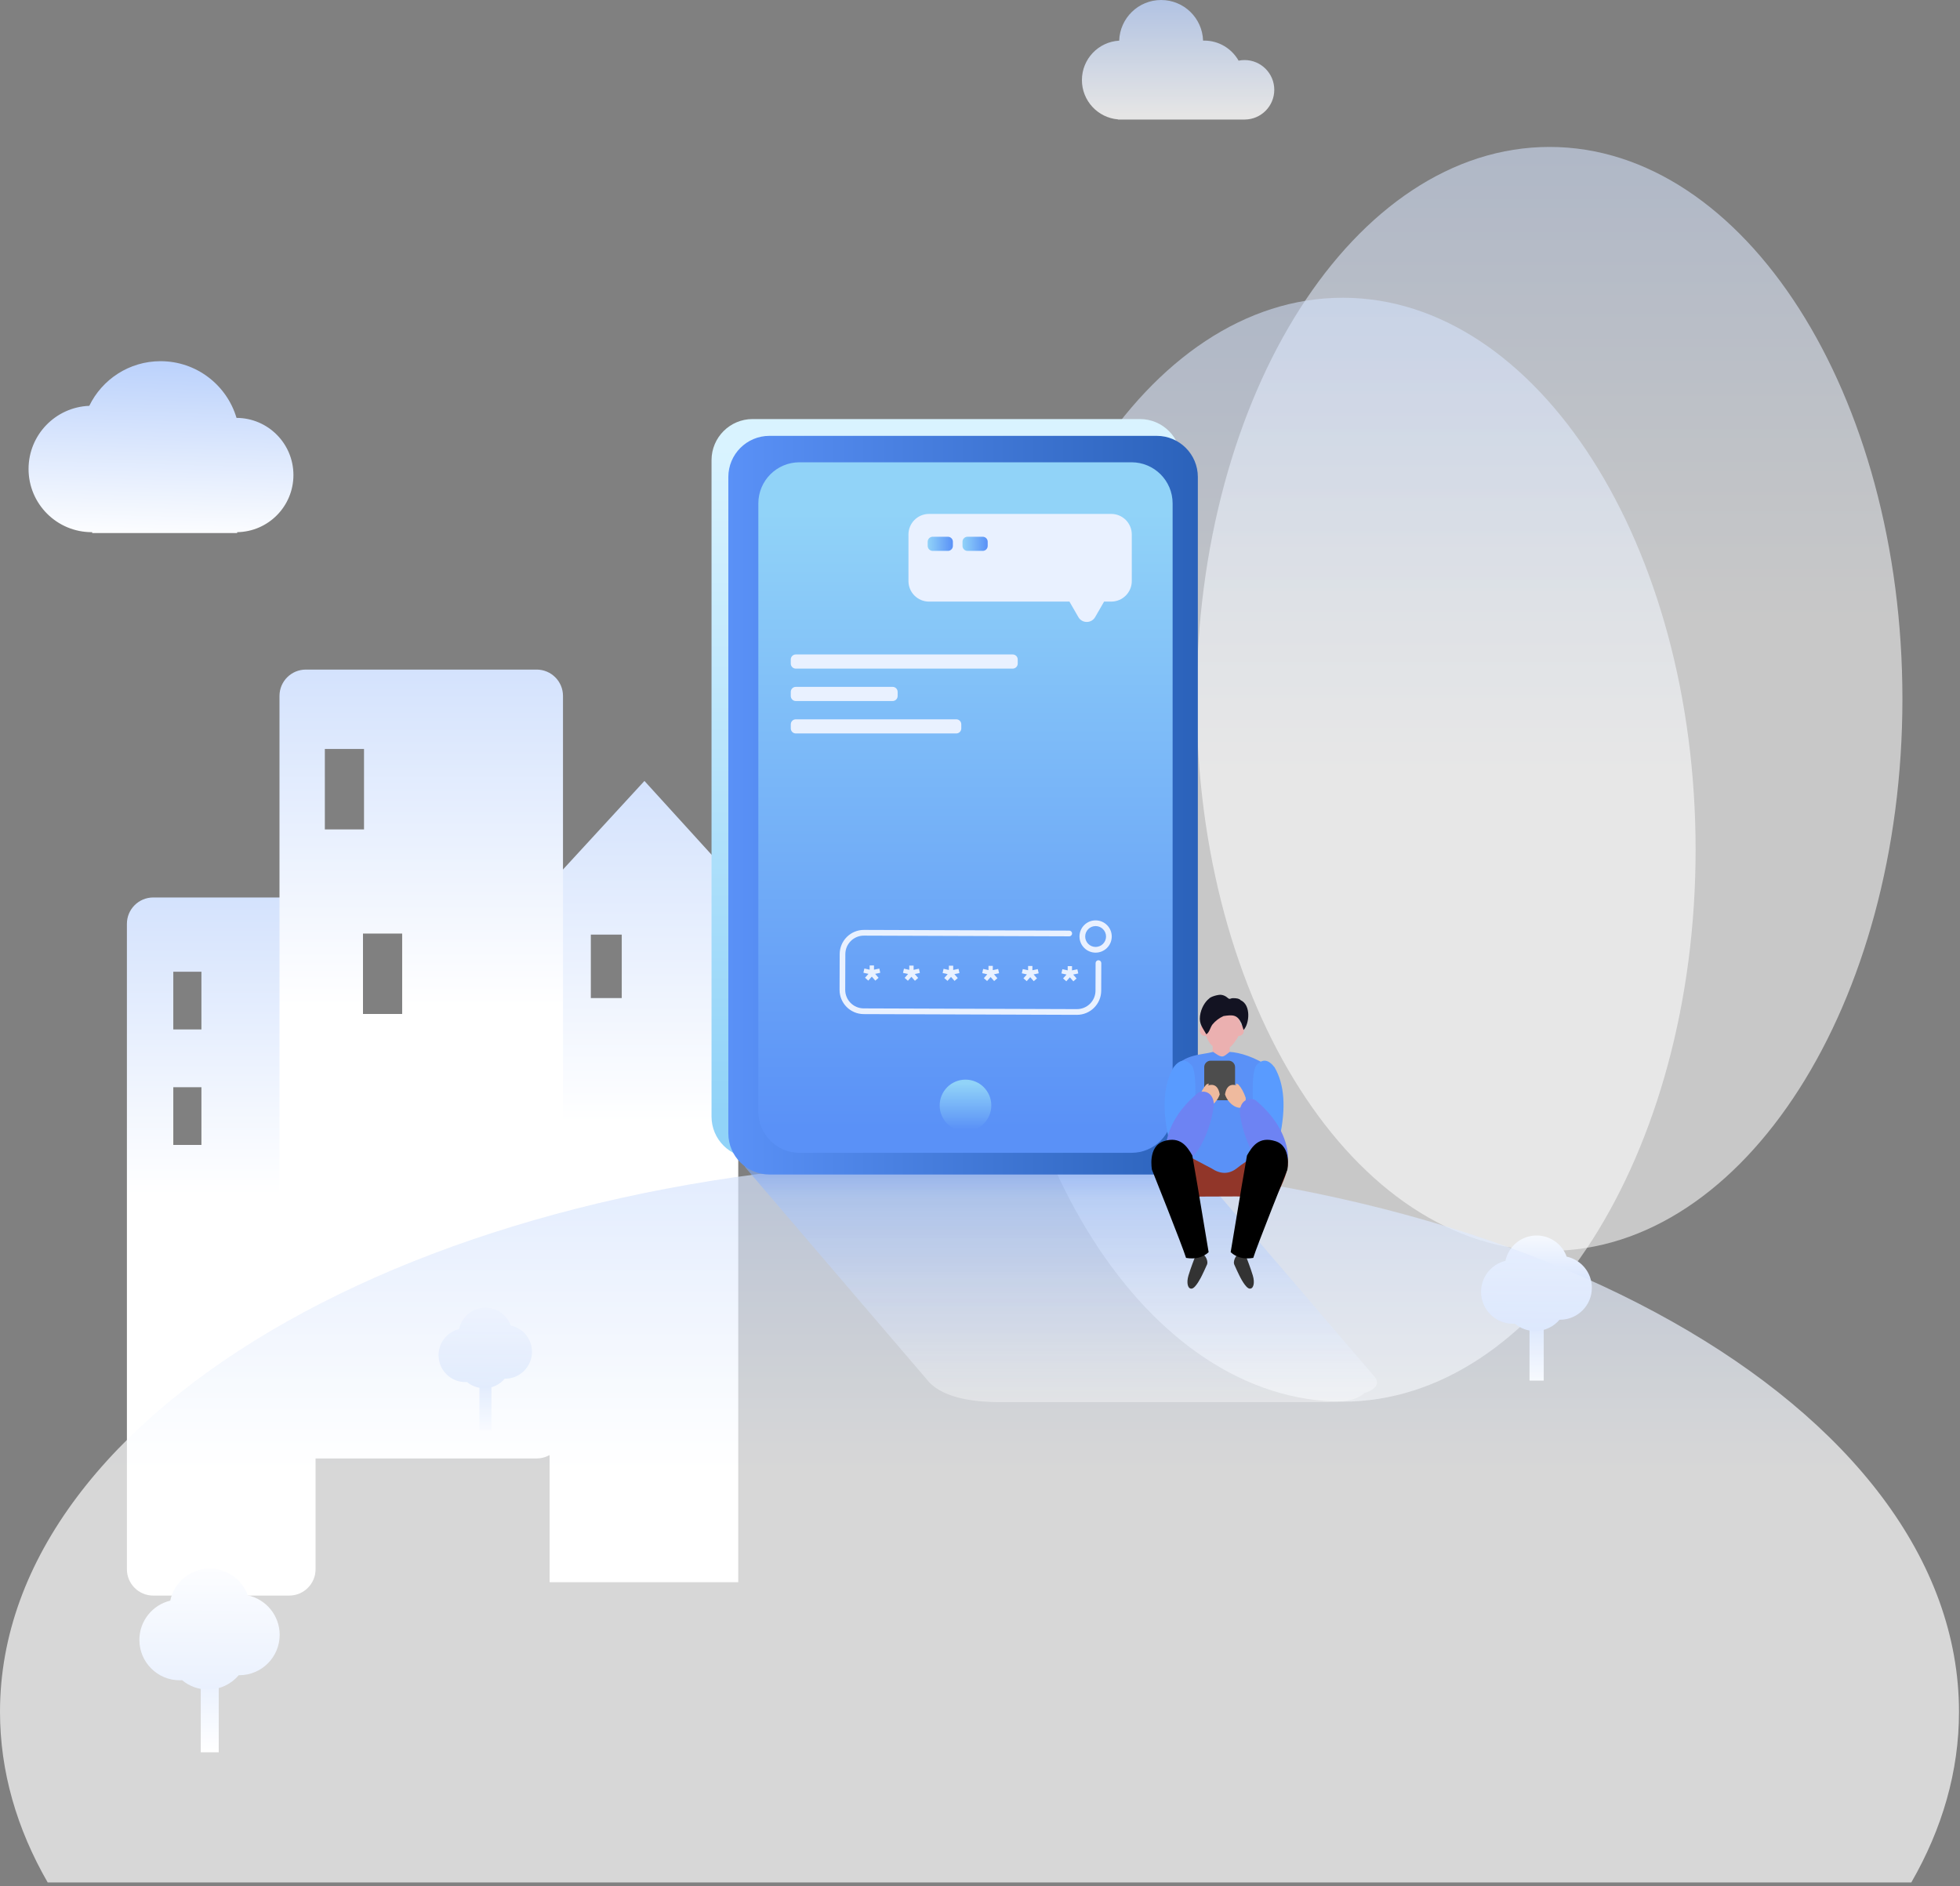 <svg width="264" height="254" viewBox="0 0 264 254" fill="none" xmlns="http://www.w3.org/2000/svg">
<rect x="0" y="0" width="264" height="254" fill="#808080" stroke="none"/>
<g opacity="0.57">
<path d="M208.713 168.442C234.964 168.442 256.244 135.164 256.244 94.114C256.244 53.064 234.964 19.786 208.713 19.786C182.462 19.786 161.181 53.064 161.181 94.114C161.181 135.164 182.462 168.442 208.713 168.442Z" fill="url(#paint0_linear_297_7033)"/>
</g>
<g opacity="0.57">
<path d="M180.856 188.749C207.107 188.749 228.387 155.472 228.387 114.421C228.387 73.371 207.107 40.094 180.856 40.094C154.605 40.094 133.324 73.371 133.324 114.421C133.324 155.472 154.605 188.749 180.856 188.749Z" fill="url(#paint1_linear_297_7033)"/>
</g>
<path d="M38.956 120.853H20.642C18.682 120.853 17.093 122.442 17.093 124.401V211.313C17.093 213.272 18.682 214.861 20.642 214.861H38.956C40.915 214.861 42.505 213.272 42.505 211.313V124.401C42.505 122.442 40.915 120.853 38.956 120.853ZM27.131 154.179H23.342V146.403H27.131V154.179ZM27.131 138.626H23.342V130.85H27.131V138.626Z" fill="url(#paint2_linear_297_7033)"/>
<path d="M86.802 105.161L74.027 119.047V213.056H99.439V119.047L86.802 105.161ZM83.746 134.401H79.581V125.851H83.746V134.401Z" fill="url(#paint3_linear_297_7033)"/>
<path d="M72.282 90.165H41.194C39.234 90.165 37.645 91.754 37.645 93.714V192.845C37.645 194.804 39.234 196.394 41.194 196.394H72.282C74.242 196.394 75.831 194.804 75.831 192.845V93.713C75.831 91.753 74.242 90.165 72.282 90.165ZM43.754 100.857H49.031V111.688H43.754V100.857ZM54.169 136.543H48.892V125.712H54.169V136.543Z" fill="url(#paint4_linear_297_7033)"/>
<path d="M39.523 63.968C39.523 59.727 36.093 56.288 31.857 56.273C30.551 51.858 26.465 48.637 21.626 48.637C17.404 48.637 13.755 51.09 12.026 54.648C7.479 54.822 3.846 58.562 3.846 63.152C3.846 67.852 7.657 71.663 12.357 71.663C12.377 71.663 12.396 71.663 12.416 71.662V71.78H31.945V71.662C36.141 71.599 39.523 68.179 39.523 63.968Z" fill="url(#paint5_linear_297_7033)"/>
<g opacity="0.79">
<path d="M171.637 12.092C171.637 9.88 169.843 8.086 167.63 8.086C167.356 8.086 167.089 8.114 166.829 8.166C165.915 6.555 164.186 5.466 162.201 5.466C162.149 5.466 162.098 5.468 162.047 5.47C161.951 2.432 159.458 0 156.398 0C153.336 0 150.844 2.436 150.749 5.475C147.95 5.628 145.727 7.946 145.727 10.783C145.727 13.568 147.869 15.851 150.595 16.079V16.099H167.669V16.098C169.863 16.078 171.637 14.293 171.637 12.092Z" fill="url(#paint6_linear_297_7033)"/>
</g>
<path d="M207.932 177.714H206.017V185.914H207.932V177.714Z" fill="url(#paint7_linear_297_7033)"/>
<path d="M211.019 169.217C210.424 167.559 208.837 166.372 206.974 166.372C204.904 166.372 203.178 167.834 202.77 169.782C200.886 170.237 199.487 171.934 199.487 173.958C199.487 176.331 201.41 178.255 203.783 178.255C203.868 178.255 203.952 178.252 204.036 178.247C204.78 178.865 205.736 179.236 206.779 179.236C208.093 179.236 209.271 178.645 210.06 177.714C210.079 177.714 210.099 177.716 210.117 177.716C212.49 177.716 214.414 175.792 214.414 173.419C214.414 171.355 212.959 169.632 211.019 169.217Z" fill="url(#paint8_linear_297_7033)"/>
<path d="M66.191 185.655H64.576V192.57H66.191V185.655Z" fill="url(#paint9_linear_297_7033)"/>
<path d="M68.794 178.49C68.292 177.092 66.954 176.092 65.383 176.092C63.638 176.092 62.182 177.325 61.838 178.968C60.25 179.352 59.069 180.783 59.069 182.489C59.069 184.49 60.69 186.111 62.691 186.111C62.762 186.111 62.833 186.108 62.904 186.104C63.531 186.626 64.338 186.939 65.217 186.939C66.326 186.939 67.318 186.44 67.983 185.655C67.999 185.655 68.015 185.655 68.033 185.655C70.034 185.655 71.655 184.034 71.655 182.032C71.656 180.292 70.43 178.839 68.794 178.49Z" fill="url(#paint10_linear_297_7033)"/>
<path d="M29.463 225.584H27.04V235.964H29.463V225.584Z" fill="url(#paint11_linear_297_7033)"/>
<path d="M33.372 214.827C32.619 212.726 30.611 211.226 28.252 211.226C25.632 211.226 23.445 213.077 22.929 215.542C20.544 216.119 18.773 218.267 18.773 220.829C18.773 223.833 21.207 226.268 24.212 226.268C24.319 226.268 24.426 226.264 24.532 226.258C25.473 227.041 26.684 227.512 28.004 227.512C29.669 227.512 31.16 226.763 32.158 225.584C32.182 225.584 32.206 225.585 32.231 225.585C35.236 225.585 37.67 223.151 37.67 220.147C37.669 217.533 35.828 215.351 33.372 214.827Z" fill="url(#paint12_linear_297_7033)"/>
<g opacity="0.68">
<path d="M257.443 253.488C261.612 246.254 263.865 238.533 263.865 230.515C263.865 189.465 204.796 156.188 131.932 156.188C59.068 156.188 0 189.465 0 230.515C0 238.533 2.254 246.254 6.422 253.488H257.443Z" fill="url(#paint13_linear_297_7033)"/>
</g>
<g opacity="0.68">
<path d="M150.946 153.893C136.257 153.893 121.568 153.893 106.879 153.893C105.219 153.974 103.199 153.92 101.867 155.106C100.306 155.586 99.71 156.411 100.515 157.351C108.729 166.945 116.942 176.537 125.157 186.131C127.343 188.43 131.727 188.806 134.683 188.813C149.373 188.813 164.061 188.813 178.751 188.813C180.41 188.732 182.43 188.786 183.762 187.599C185.324 187.12 185.92 186.294 185.115 185.355C176.9 175.761 168.687 166.168 160.473 156.574C158.287 154.275 153.902 153.899 150.946 153.893Z" fill="url(#paint14_linear_297_7033)"/>
</g>
<path d="M153.54 155.895H101.376C98.318 155.895 95.839 153.416 95.839 150.358V61.966C95.839 58.908 98.318 56.429 101.376 56.429H153.54C156.597 56.429 159.077 58.908 159.077 61.966V150.358C159.077 153.416 156.597 155.895 153.54 155.895Z" fill="url(#paint15_linear_297_7033)"/>
<path d="M155.805 158.159H103.64C100.583 158.159 98.103 155.679 98.103 152.622V64.229C98.103 61.172 100.583 58.692 103.64 58.692H155.805C158.862 58.692 161.342 61.172 161.342 64.229V152.622C161.342 155.681 158.862 158.159 155.805 158.159Z" fill="url(#paint16_linear_297_7033)"/>
<path d="M152.407 155.237H107.682C104.625 155.237 102.145 152.757 102.145 149.7V67.788C102.145 64.73 104.625 62.251 107.682 62.251H152.407C155.465 62.251 157.944 64.73 157.944 67.788V149.7C157.944 152.759 155.465 155.237 152.407 155.237Z" fill="url(#paint17_linear_297_7033)"/>
<path d="M130.046 152.336C131.967 152.336 133.523 150.78 133.523 148.859C133.523 146.939 131.967 145.382 130.046 145.382C128.126 145.382 126.569 146.939 126.569 148.859C126.569 150.78 128.126 152.336 130.046 152.336Z" fill="url(#paint18_linear_297_7033)"/>
<path d="M149.678 69.205H125.131C123.602 69.205 122.364 70.445 122.364 71.972V78.244C122.364 79.773 123.604 81.011 125.131 81.011H144.046L145.252 83.1C145.753 83.969 147.008 83.969 147.509 83.1L148.714 81.011H149.677C151.206 81.011 152.444 79.771 152.444 78.244V71.972C152.445 70.445 151.207 69.205 149.678 69.205Z" fill="#E9F1FF"/>
<path d="M147.566 128.283C146.365 128.279 145.396 127.302 145.4 126.102C145.404 124.902 146.38 123.932 147.581 123.937C148.781 123.941 149.75 124.917 149.746 126.117C149.741 127.316 148.766 128.284 147.566 128.283ZM147.578 124.705C146.803 124.702 146.171 125.33 146.168 126.105C146.166 126.88 146.793 127.512 147.568 127.514C148.344 127.517 148.975 126.89 148.978 126.114C148.979 125.339 148.353 124.709 147.578 124.705Z" fill="#E9F1FF"/>
<path d="M145.055 136.657L116.338 136.558C114.534 136.551 113.077 135.085 113.084 133.28L113.1 128.476C113.107 126.672 114.573 125.215 116.378 125.222L144.022 125.317C144.234 125.318 144.406 125.491 144.405 125.702C144.403 125.914 144.231 126.087 144.019 126.085L116.368 125.99C114.989 125.985 113.867 127.099 113.862 128.479L113.845 133.283C113.84 134.662 114.955 135.784 116.334 135.789L145.051 135.888C145.714 135.891 146.349 135.629 146.82 135.163C147.29 134.696 147.556 134.062 147.557 133.4L147.57 129.689C147.571 129.477 147.743 129.305 147.955 129.306C148.167 129.307 148.338 129.48 148.338 129.691L148.326 133.404C148.319 135.204 146.855 136.66 145.055 136.657Z" fill="#E9F1FF"/>
<path d="M116.979 131.142L116.295 130.988L116.424 130.42L117.138 130.579L117.139 130.006L117.722 130.007L117.72 130.58L118.44 130.425L118.565 130.993L117.879 131.142L118.338 131.668L117.901 132.053L117.428 131.513L116.952 132.049L116.513 131.661L116.979 131.142Z" fill="#E9F1FF"/>
<path d="M122.314 131.162L121.629 131.007L121.758 130.44L122.473 130.598L122.474 130.025L123.056 130.027L123.055 130.6L123.775 130.445L123.9 131.012L123.214 131.162L123.673 131.687L123.236 132.073L122.763 131.533L122.287 132.069L121.848 131.681L122.314 131.162Z" fill="#E9F1FF"/>
<path d="M127.648 131.179L126.964 131.025L127.093 130.457L127.807 130.616L127.809 130.043L128.391 130.044L128.39 130.617L129.109 130.463L129.234 131.03L128.549 131.179L129.007 131.705L128.57 132.09L128.098 131.55L127.621 132.086L127.183 131.698L127.648 131.179Z" fill="#E9F1FF"/>
<path d="M132.983 131.198L132.299 131.043L132.428 130.476L133.142 130.635L133.143 130.062L133.726 130.063L133.724 130.636L134.444 130.481L134.569 131.049L133.883 131.198L134.342 131.723L133.905 132.109L133.432 131.569L132.956 132.105L132.517 131.717L132.983 131.198Z" fill="#E9F1FF"/>
<path d="M138.318 131.217L137.633 131.062L137.762 130.494L138.477 130.653L138.478 130.08L139.06 130.081L139.059 130.654L139.779 130.5L139.904 131.067L139.218 131.217L139.677 131.742L139.24 132.128L138.767 131.587L138.291 132.124L137.852 131.735L138.318 131.217Z" fill="#E9F1FF"/>
<path d="M143.652 131.234L142.968 131.079L143.097 130.512L143.811 130.671L143.813 130.098L144.395 130.099L144.394 130.672L145.113 130.517L145.238 131.085L144.553 131.234L145.011 131.76L144.574 132.145L144.102 131.605L143.625 132.141L143.187 131.753L143.652 131.234Z" fill="#E9F1FF"/>
<path d="M136.406 90.035H107.188C106.815 90.035 106.513 89.732 106.513 89.36V88.805C106.513 88.431 106.816 88.13 107.188 88.13H136.406C136.779 88.13 137.081 88.433 137.081 88.805V89.36C137.081 89.732 136.779 90.035 136.406 90.035Z" fill="#E9F1FF"/>
<path d="M120.232 94.399H107.188C106.815 94.399 106.513 94.096 106.513 93.724V93.169C106.513 92.796 106.816 92.494 107.188 92.494H120.232C120.606 92.494 120.907 92.797 120.907 93.169V93.724C120.908 94.096 120.606 94.399 120.232 94.399Z" fill="#E9F1FF"/>
<path d="M127.673 74.183H125.627C125.253 74.183 124.952 73.88 124.952 73.508V72.953C124.952 72.58 125.255 72.278 125.627 72.278H127.673C128.046 72.278 128.348 72.581 128.348 72.953V73.508C128.348 73.882 128.045 74.183 127.673 74.183Z" fill="url(#paint19_linear_297_7033)"/>
<path d="M132.363 74.183H130.316C129.943 74.183 129.642 73.88 129.642 73.508V72.953C129.642 72.58 129.944 72.278 130.316 72.278H132.363C132.736 72.278 133.037 72.581 133.037 72.953V73.508C133.037 73.882 132.736 74.183 132.363 74.183Z" fill="url(#paint20_linear_297_7033)"/>
<path d="M128.805 98.766H107.189C106.816 98.766 106.515 98.463 106.515 98.091V97.536C106.515 97.163 106.817 96.861 107.189 96.861H128.805C129.179 96.861 129.48 97.164 129.48 97.536V98.091C129.48 98.463 129.177 98.766 128.805 98.766Z" fill="#E9F1FF"/>
<path d="M164.632 135.747C165.312 135.811 165.942 136.135 166.392 136.652C166.532 136.807 166.649 136.981 166.742 137.169L166.748 137.182L166.73 137.089C166.945 137.151 167.038 137.535 167.044 138.002L167.044 138.022C167.563 137.881 167.933 139.467 166.804 139.509C166.764 139.614 166.719 139.705 166.672 139.774C166.387 140.19 166.075 140.722 165.633 141.044L165.637 142.208L163.328 142.24L163.338 140.873C163.152 140.721 162.99 140.535 162.862 140.319C162.694 140.063 162.555 139.791 162.446 139.508L162.491 139.506C161.144 139.6 161.596 137.753 162.165 138.044C162.164 137.982 162.164 137.92 162.166 137.858C162.22 137.343 162.429 136.858 162.766 136.467C163.231 135.931 163.93 135.662 164.632 135.747ZM166.8 137.446L166.801 137.465C166.804 137.557 166.809 137.648 166.856 137.731L166.8 137.446ZM166.748 137.182L166.8 137.446L166.799 137.43C166.797 137.372 166.793 137.315 166.779 137.259L166.769 137.226L166.748 137.182Z" fill="#EBB0B0"/>
<path d="M167.503 138.691C168.274 137.917 168.555 135.333 167.096 134.679C166.933 134.473 166.586 134.418 166.119 134.411C165.781 134.402 165.743 134.536 165.57 134.504C165.397 134.473 165.142 134.048 164.484 133.963C164.128 133.911 163.053 134.189 162.819 134.504C162.36 134.861 161.764 135.73 161.631 136.82C161.493 137.911 162.036 138.453 162.487 139.282C162.904 139.009 163.006 138.377 163.301 137.967C163.71 137.469 164.226 137.076 164.807 136.82C166.057 136.629 166.656 136.629 167.219 137.802C167.219 137.802 167.314 138.098 167.503 138.691Z" fill="#131322"/>
<path d="M163.398 141.649C163.766 141.876 164.199 142.257 164.614 142.265C164.928 142.283 165.356 141.836 165.629 141.649C166.888 141.708 169.171 142.344 171.104 143.806C171.104 149.459 170.534 150.467 169.796 153.649C169.776 153.788 167.685 157.411 167.285 157.614C165.717 158.406 164.505 158.258 162.787 158.057C162.452 158.016 160.542 156.361 160.29 156.115C160.089 155.917 159.088 153.742 158.861 153.143C158.633 152.544 158.287 151.461 158.261 150.812C158.191 149.086 158.073 146.162 158.049 143.997C159.489 141.906 161.838 142.081 163.398 141.649Z" fill="#5A91F7"/>
<path d="M165.491 142.832H163.068C162.59 142.832 162.202 143.22 162.202 143.698V147.292C162.202 147.77 162.59 148.157 163.068 148.157H165.491C165.969 148.157 166.356 147.77 166.356 147.292V143.698C166.356 143.22 165.969 142.832 165.491 142.832Z" fill="url(#paint21_linear_297_7033)"/>
<path d="M161.498 147.834C161.747 147.087 162.074 146.491 162.479 146.048C162.887 145.801 162.882 145.983 162.709 146.17C162.948 146.102 164.015 145.733 164.287 147.373C164.099 147.984 163.405 149.057 162.359 149.171C161.754 149.148 161.467 148.703 161.498 147.834Z" fill="#EFBA9E"/>
<path d="M158.065 143.731C158.899 142.645 159.705 142.543 160.483 143.424C161.366 144.335 160.997 150.213 160.483 153.846C159.284 155.419 157.784 154.47 157.382 153.169C156.508 149.163 156.736 146.017 158.065 143.731Z" fill="url(#paint22_linear_297_7033)"/>
<path d="M167.788 147.834C167.539 147.087 167.212 146.491 166.806 146.048C166.399 145.801 166.403 145.983 166.576 146.17C166.338 146.102 165.271 145.733 164.999 147.373C165.187 147.984 165.881 149.057 166.927 149.171C167.532 149.148 167.819 148.703 167.788 147.834Z" fill="#EFBA9E"/>
<path d="M171.681 143.731C170.847 142.645 170.041 142.543 169.263 143.424C168.38 144.335 168.749 150.213 169.263 153.846C170.462 155.419 171.961 154.47 172.364 153.169C173.238 149.163 173.01 146.017 171.681 143.731Z" fill="url(#paint23_linear_297_7033)"/>
<path d="M157.122 153.687C157.615 151.287 159.043 149.1 161.408 147.125C162.262 146.788 163.232 147.11 163.461 148.341C163.704 149.089 162.457 155.065 159.564 156.601C157.481 157.051 156.667 156.08 157.122 153.687Z" fill="#6D83F3"/>
<path d="M173.368 154.687C172.876 152.287 171.447 150.1 169.083 148.125C168.228 147.788 167.259 148.11 167.03 149.341C166.786 150.089 168.034 156.065 170.927 157.601C173.009 158.051 173.823 157.08 173.368 154.687Z" fill="#6D83F3"/>
<path d="M156.889 160.424C155.759 156.526 156.172 154.607 158.13 154.667L163.212 157.352C164.403 158.132 165.516 158.132 166.553 157.352C168.107 156.102 169.796 155.207 171.618 154.667C174.027 154.88 174.095 157.049 171.822 161.175C169.34 161.092 164.565 161.092 157.497 161.175C157.232 161.061 157.029 160.811 156.889 160.424Z" fill="url(#paint24_linear_297_7033)"/>
<path d="M161.103 169.04C161.641 169.016 161.901 168.878 162.174 169.034C162.447 169.19 162.737 169.899 162.586 170.264C162.394 170.728 162.011 171.506 161.908 171.727C161.805 171.948 161.058 173.451 160.526 173.524C159.994 173.598 159.776 172.772 160.078 171.76C160.38 170.748 160.936 169.329 160.936 169.329L161.103 169.04Z" fill="#333333"/>
<path d="M167.722 169.04C167.184 169.016 166.924 168.878 166.651 169.034C166.378 169.19 166.088 169.899 166.239 170.264C166.431 170.728 166.814 171.506 166.917 171.727C167.02 171.948 167.767 173.451 168.299 173.524C168.831 173.598 169.049 172.772 168.747 171.76C168.445 170.748 167.889 169.329 167.889 169.329L167.722 169.04Z" fill="#333333"/>
<path d="M155.162 157.521C155.162 157.521 154.539 154.376 156.759 153.671C158.979 152.965 159.905 154.385 160.597 155.596C160.814 156.752 161.547 161.092 162.796 168.618C162.011 169.337 160.998 169.595 159.755 169.39C159.248 167.738 155.162 157.521 155.162 157.521Z" fill="black"/>
<path d="M173.397 157.521C173.397 157.521 174.02 154.376 171.8 153.671C169.58 152.965 168.654 154.385 167.962 155.596C167.745 156.752 167.012 161.092 165.763 168.618C166.547 169.337 167.561 169.595 168.804 169.39C169.31 167.738 173.397 157.521 173.397 157.521Z" fill="black"/>
<defs>
<linearGradient id="paint0_linear_297_7033" x1="208.713" y1="164.07" x2="208.713" y2="-146.831" gradientUnits="userSpaceOnUse">
<stop offset="0.26" stop-color="white"/>
<stop offset="1" stop-color="#6397F7"/>
</linearGradient>
<linearGradient id="paint1_linear_297_7033" x1="180.856" y1="184.376" x2="180.856" y2="-126.524" gradientUnits="userSpaceOnUse">
<stop offset="0.26" stop-color="white"/>
<stop offset="1" stop-color="#6397F7"/>
</linearGradient>
<linearGradient id="paint2_linear_297_7033" x1="29.799" y1="212.096" x2="29.799" y2="15.485" gradientUnits="userSpaceOnUse">
<stop offset="0.26" stop-color="white"/>
<stop offset="1" stop-color="#6397F7"/>
</linearGradient>
<linearGradient id="paint3_linear_297_7033" x1="86.731" y1="209.882" x2="86.731" y2="-15.771" gradientUnits="userSpaceOnUse">
<stop offset="0.26" stop-color="white"/>
<stop offset="1" stop-color="#6397F7"/>
</linearGradient>
<linearGradient id="paint4_linear_297_7033" x1="56.738" y1="193.268" x2="56.738" y2="-28.899" gradientUnits="userSpaceOnUse">
<stop offset="0.26" stop-color="white"/>
<stop offset="1" stop-color="#6397F7"/>
</linearGradient>
<linearGradient id="paint5_linear_297_7033" x1="21.43" y1="73.026" x2="22.931" y2="17.196" gradientUnits="userSpaceOnUse">
<stop stop-color="white"/>
<stop offset="1" stop-color="#6397F7"/>
</linearGradient>
<linearGradient id="paint6_linear_297_7033" x1="158.681" y1="15.357" x2="158.681" y2="-21.443" gradientUnits="userSpaceOnUse">
<stop stop-color="white"/>
<stop offset="1" stop-color="#6397F7"/>
</linearGradient>
<linearGradient id="paint7_linear_297_7033" x1="206.975" y1="185.672" x2="206.975" y2="168.524" gradientUnits="userSpaceOnUse">
<stop stop-color="white"/>
<stop offset="1" stop-color="#6397F7"/>
</linearGradient>
<linearGradient id="paint8_linear_297_7033" x1="207.026" y1="164.177" x2="206.746" y2="199.614" gradientUnits="userSpaceOnUse">
<stop stop-color="white"/>
<stop offset="1" stop-color="#6397F7"/>
</linearGradient>
<linearGradient id="paint9_linear_297_7033" x1="65.383" y1="193.708" x2="65.383" y2="176.8" gradientUnits="userSpaceOnUse">
<stop stop-color="white"/>
<stop offset="1" stop-color="#6397F7"/>
</linearGradient>
<linearGradient id="paint10_linear_297_7033" x1="65.426" y1="174.239" x2="65.19" y2="204.121" gradientUnits="userSpaceOnUse">
<stop stop-color="white"/>
<stop offset="1" stop-color="#6397F7"/>
</linearGradient>
<linearGradient id="paint11_linear_297_7033" x1="28.252" y1="235.66" x2="28.252" y2="213.949" gradientUnits="userSpaceOnUse">
<stop stop-color="white"/>
<stop offset="1" stop-color="#6397F7"/>
</linearGradient>
<linearGradient id="paint12_linear_297_7033" x1="28.316" y1="208.445" x2="27.962" y2="253.31" gradientUnits="userSpaceOnUse">
<stop stop-color="white"/>
<stop offset="1" stop-color="#6397F7"/>
</linearGradient>
<linearGradient id="paint13_linear_297_7033" x1="131.933" y1="250.626" x2="131.933" y2="47.129" gradientUnits="userSpaceOnUse">
<stop offset="0.26" stop-color="white"/>
<stop offset="1" stop-color="#6397F7"/>
</linearGradient>
<linearGradient id="paint14_linear_297_7033" x1="142.815" y1="154.05" x2="142.815" y2="189.719" gradientUnits="userSpaceOnUse">
<stop stop-color="#5A91F7"/>
<stop offset="0.204" stop-color="#A2C1FB" stop-opacity="0.803"/>
<stop offset="0.975" stop-color="white" stop-opacity="0.54"/>
</linearGradient>
<linearGradient id="paint15_linear_297_7033" x1="127.458" y1="149.865" x2="127.458" y2="53.822" gradientUnits="userSpaceOnUse">
<stop stop-color="#91D3F8"/>
<stop offset="0.931" stop-color="#D9F3FF"/>
</linearGradient>
<linearGradient id="paint16_linear_297_7033" x1="98.104" y1="108.426" x2="161.341" y2="108.426" gradientUnits="userSpaceOnUse">
<stop stop-color="#5A91F7"/>
<stop offset="1" stop-color="#2B62BA"/>
</linearGradient>
<linearGradient id="paint17_linear_297_7033" x1="130.046" y1="68.963" x2="130.046" y2="152.415" gradientUnits="userSpaceOnUse">
<stop stop-color="#91D3F8"/>
<stop offset="0.994" stop-color="#5A91F7"/>
</linearGradient>
<linearGradient id="paint18_linear_297_7033" x1="130.046" y1="145.884" x2="130.046" y2="152.125" gradientUnits="userSpaceOnUse">
<stop stop-color="#91D3F8"/>
<stop offset="0.994" stop-color="#5A91F7"/>
</linearGradient>
<linearGradient id="paint19_linear_297_7033" x1="124.951" y1="73.231" x2="128.348" y2="73.231" gradientUnits="userSpaceOnUse">
<stop stop-color="#91D3F8"/>
<stop offset="0.994" stop-color="#5A91F7"/>
</linearGradient>
<linearGradient id="paint20_linear_297_7033" x1="129.641" y1="73.231" x2="133.038" y2="73.231" gradientUnits="userSpaceOnUse">
<stop stop-color="#91D3F8"/>
<stop offset="0.994" stop-color="#5A91F7"/>
</linearGradient>
<linearGradient id="paint21_linear_297_7033" x1="106.836" y1="606.168" x2="425.163" y2="384.528" gradientUnits="userSpaceOnUse">
<stop stop-color="#868686"/>
<stop offset="1" stop-color="#3F3F3F"/>
</linearGradient>
<linearGradient id="paint22_linear_297_7033" x1="572.246" y1="107.687" x2="159.277" y2="107.687" gradientUnits="userSpaceOnUse">
<stop stop-color="#05E6D9"/>
<stop offset="1" stop-color="#599BFF"/>
</linearGradient>
<linearGradient id="paint23_linear_297_7033" x1="-242.501" y1="107.687" x2="170.468" y2="107.687" gradientUnits="userSpaceOnUse">
<stop stop-color="#05E6D9"/>
<stop offset="1" stop-color="#599BFF"/>
</linearGradient>
<linearGradient id="paint24_linear_297_7033" x1="1640.96" y1="136.409" x2="156.268" y2="136.409" gradientUnits="userSpaceOnUse">
<stop stop-color="#010101"/>
<stop offset="0.3" stop-color="#2C2422"/>
<stop offset="0.5" stop-color="#42352C"/>
<stop offset="0.7" stop-color="#57352C"/>
<stop offset="1" stop-color="#923629"/>
</linearGradient>
</defs>
</svg>
